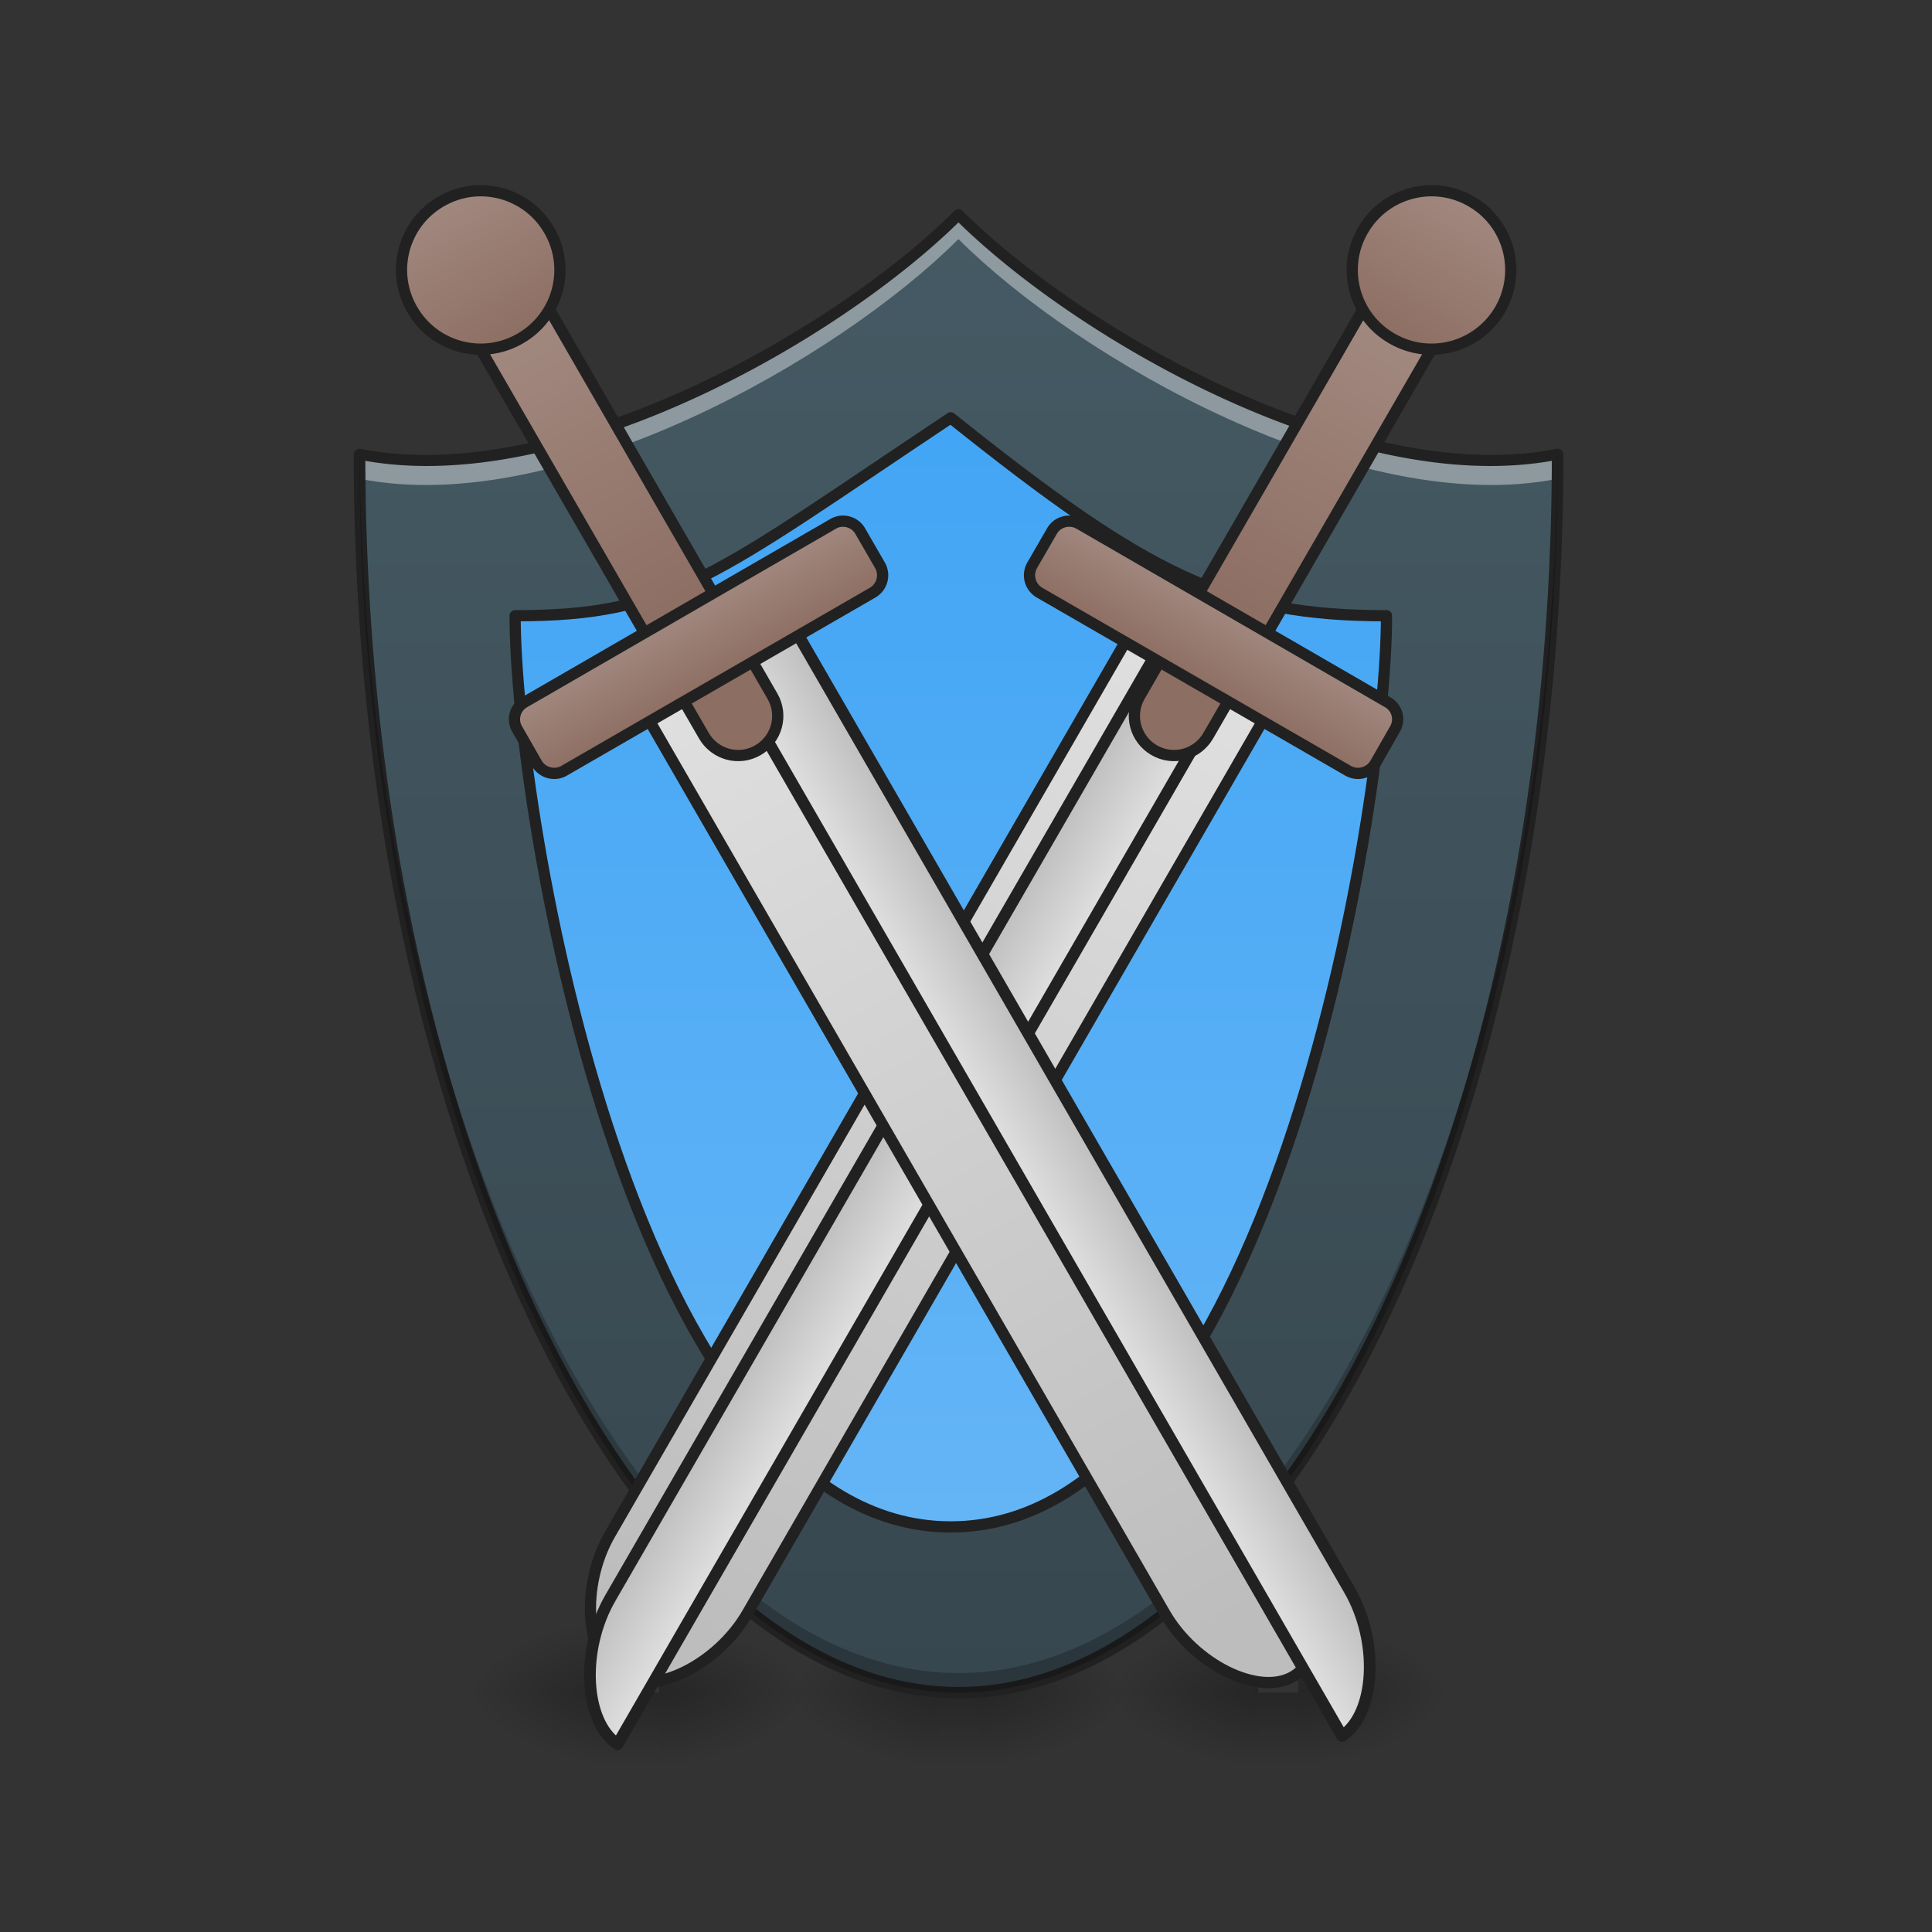 <svg xmlns="http://www.w3.org/2000/svg" width="32pt" height="32pt" viewBox="0 0 32 32"><rect x="0" y="0" width="32" height="32" fill="#333333" stroke="none"/><defs><linearGradient id="a" gradientUnits="userSpaceOnUse" x1="254" y1="233.5" x2="254" y2="254.667" gradientTransform="matrix(.062 0 0 .062 -3.97 13.439)"><stop offset="0" stop-opacity=".275"/><stop offset="1" stop-opacity="0"/></linearGradient><radialGradient id="b" gradientUnits="userSpaceOnUse" cx="450.909" cy="189.579" fx="450.909" fy="189.579" r="21.167" gradientTransform="matrix(0 -.078 -.141 0 42.539 63.595)"><stop offset="0" stop-opacity=".314"/><stop offset=".222" stop-opacity=".275"/><stop offset="1" stop-opacity="0"/></radialGradient><radialGradient id="c" gradientUnits="userSpaceOnUse" cx="450.909" cy="189.579" fx="450.909" fy="189.579" r="21.167" gradientTransform="matrix(0 .078 .141 0 -10.786 -7.527)"><stop offset="0" stop-opacity=".314"/><stop offset=".222" stop-opacity=".275"/><stop offset="1" stop-opacity="0"/></radialGradient><radialGradient id="d" gradientUnits="userSpaceOnUse" cx="450.909" cy="189.579" fx="450.909" fy="189.579" r="21.167" gradientTransform="matrix(0 -.078 .141 0 -10.786 63.595)"><stop offset="0" stop-opacity=".314"/><stop offset=".222" stop-opacity=".275"/><stop offset="1" stop-opacity="0"/></radialGradient><radialGradient id="e" gradientUnits="userSpaceOnUse" cx="450.909" cy="189.579" fx="450.909" fy="189.579" r="21.167" gradientTransform="matrix(0 .078 -.141 0 42.539 -7.527)"><stop offset="0" stop-opacity=".314"/><stop offset=".222" stop-opacity=".275"/><stop offset="1" stop-opacity="0"/></radialGradient><linearGradient id="f" gradientUnits="userSpaceOnUse" x1="254" y1="233.5" x2="254" y2="254.667" gradientTransform="matrix(.062 0 0 .062 1.323 13.439)"><stop offset="0" stop-opacity=".275"/><stop offset="1" stop-opacity="0"/></linearGradient><radialGradient id="g" gradientUnits="userSpaceOnUse" cx="450.909" cy="189.579" fx="450.909" fy="189.579" r="21.167" gradientTransform="matrix(0 -.078 -.141 0 47.83 63.595)"><stop offset="0" stop-opacity=".314"/><stop offset=".222" stop-opacity=".275"/><stop offset="1" stop-opacity="0"/></radialGradient><radialGradient id="h" gradientUnits="userSpaceOnUse" cx="450.909" cy="189.579" fx="450.909" fy="189.579" r="21.167" gradientTransform="matrix(0 .078 .141 0 -5.493 -7.527)"><stop offset="0" stop-opacity=".314"/><stop offset=".222" stop-opacity=".275"/><stop offset="1" stop-opacity="0"/></radialGradient><radialGradient id="i" gradientUnits="userSpaceOnUse" cx="450.909" cy="189.579" fx="450.909" fy="189.579" r="21.167" gradientTransform="matrix(0 -.078 .141 0 -5.493 63.595)"><stop offset="0" stop-opacity=".314"/><stop offset=".222" stop-opacity=".275"/><stop offset="1" stop-opacity="0"/></radialGradient><radialGradient id="j" gradientUnits="userSpaceOnUse" cx="450.909" cy="189.579" fx="450.909" fy="189.579" r="21.167" gradientTransform="matrix(0 .078 -.141 0 47.83 -7.527)"><stop offset="0" stop-opacity=".314"/><stop offset=".222" stop-opacity=".275"/><stop offset="1" stop-opacity="0"/></radialGradient><linearGradient id="k" gradientUnits="userSpaceOnUse" x1="254" y1="233.5" x2="254" y2="-158.083" gradientTransform="matrix(.062 0 0 .062 0 13.439)"><stop offset="0" stop-color="#37474f"/><stop offset="1" stop-color="#455a64"/></linearGradient><linearGradient id="l" gradientUnits="userSpaceOnUse" x1="254" y1="-105.167" x2="254" y2="191.167"><stop offset="0" stop-color="#42a5f5"/><stop offset="1" stop-color="#64b5f6"/></linearGradient><linearGradient id="m" gradientUnits="userSpaceOnUse" x1="254" y1="233.5" x2="254" y2="254.667" gradientTransform="matrix(.062 0 0 .062 -9.261 13.439)"><stop offset="0" stop-opacity=".275"/><stop offset="1" stop-opacity="0"/></linearGradient><radialGradient id="n" gradientUnits="userSpaceOnUse" cx="450.909" cy="189.579" fx="450.909" fy="189.579" r="21.167" gradientTransform="matrix(0 -.078 -.141 0 37.246 63.595)"><stop offset="0" stop-opacity=".314"/><stop offset=".222" stop-opacity=".275"/><stop offset="1" stop-opacity="0"/></radialGradient><radialGradient id="o" gradientUnits="userSpaceOnUse" cx="450.909" cy="189.579" fx="450.909" fy="189.579" r="21.167" gradientTransform="matrix(0 .078 .141 0 -16.078 -7.527)"><stop offset="0" stop-opacity=".314"/><stop offset=".222" stop-opacity=".275"/><stop offset="1" stop-opacity="0"/></radialGradient><radialGradient id="p" gradientUnits="userSpaceOnUse" cx="450.909" cy="189.579" fx="450.909" fy="189.579" r="21.167" gradientTransform="matrix(0 -.078 .141 0 -16.078 63.595)"><stop offset="0" stop-opacity=".314"/><stop offset=".222" stop-opacity=".275"/><stop offset="1" stop-opacity="0"/></radialGradient><radialGradient id="q" gradientUnits="userSpaceOnUse" cx="450.909" cy="189.579" fx="450.909" fy="189.579" r="21.167" gradientTransform="matrix(0 .078 -.141 0 37.246 -7.527)"><stop offset="0" stop-opacity=".314"/><stop offset=".222" stop-opacity=".275"/><stop offset="1" stop-opacity="0"/></radialGradient><linearGradient id="r" gradientUnits="userSpaceOnUse" x1="720" y1="1695.118" x2="720" y2="575.118" gradientTransform="matrix(.265 0 0 .265 37.768 -206.287)"><stop offset="0" stop-color="#bdbdbd"/><stop offset="1" stop-color="#e0e0e0"/></linearGradient><linearGradient id="s" gradientUnits="userSpaceOnUse" x1="637.253" y1="1262.188" x2="717.253" y2="1262.188" gradientTransform="translate(142.747 32.93)"><stop offset="0" stop-color="#bdbdbd"/><stop offset="1" stop-color="#e0e0e0"/></linearGradient><linearGradient id="t" gradientUnits="userSpaceOnUse" x1="190.5" y1="-73.417" x2="190.5" y2="-158.083" gradientTransform="translate(37.768 8.713)"><stop offset="0" stop-color="#8d6e63"/><stop offset="1" stop-color="#a1887f"/></linearGradient><linearGradient id="u" gradientUnits="userSpaceOnUse" x1="190.5" y1="-52.25" x2="190.5" y2="-73.417" gradientTransform="translate(37.768 8.713)"><stop offset="0" stop-color="#8d6e63"/><stop offset="1" stop-color="#a1887f"/></linearGradient><linearGradient id="v" gradientUnits="userSpaceOnUse" x1="190.5" y1="-158.083" x2="190.5" y2="-200.417" gradientTransform="translate(37.768 8.713)"><stop offset="0" stop-color="#8d6e63"/><stop offset="1" stop-color="#a1887f"/></linearGradient><linearGradient id="w" gradientUnits="userSpaceOnUse" x1="720" y1="1695.118" x2="720" y2="575.118" gradientTransform="matrix(.265 0 0 .265 37.768 -206.287)"><stop offset="0" stop-color="#bdbdbd"/><stop offset="1" stop-color="#e0e0e0"/></linearGradient><linearGradient id="x" gradientUnits="userSpaceOnUse" x1="637.253" y1="1262.188" x2="717.253" y2="1262.188" gradientTransform="translate(142.747 32.93)"><stop offset="0" stop-color="#bdbdbd"/><stop offset="1" stop-color="#e0e0e0"/></linearGradient><linearGradient id="y" gradientUnits="userSpaceOnUse" x1="190.5" y1="-73.417" x2="190.5" y2="-158.083" gradientTransform="translate(37.768 8.713)"><stop offset="0" stop-color="#8d6e63"/><stop offset="1" stop-color="#a1887f"/></linearGradient><linearGradient id="z" gradientUnits="userSpaceOnUse" x1="190.5" y1="-52.25" x2="190.5" y2="-73.417" gradientTransform="translate(37.768 8.713)"><stop offset="0" stop-color="#8d6e63"/><stop offset="1" stop-color="#a1887f"/></linearGradient><linearGradient id="A" gradientUnits="userSpaceOnUse" x1="190.5" y1="-158.083" x2="190.5" y2="-200.417" gradientTransform="translate(37.768 8.713)"><stop offset="0" stop-color="#8d6e63"/><stop offset="1" stop-color="#a1887f"/></linearGradient></defs><path d="M15.547 28.035h.66v1.32h-.66zm0 0" fill="url(#a)"/><path d="M16.207 28.035h2.645v-1.324h-2.645zm0 0" fill="url(#b)"/><path d="M15.547 28.035h-2.649v1.32h2.649zm0 0" fill="url(#c)"/><path d="M15.547 28.035h-2.649v-1.324h2.649zm0 0" fill="url(#d)"/><path d="M16.207 28.035h2.645v1.32h-2.645zm0 0" fill="url(#e)"/><path d="M20.84 28.035h.66v1.32h-.66zm0 0" fill="url(#f)"/><path d="M21.5 28.035h2.645v-1.324H21.5zm0 0" fill="url(#g)"/><path d="M20.84 28.035H18.19v1.32h2.649zm0 0" fill="url(#h)"/><path d="M20.84 28.035H18.19v-1.324h2.649zm0 0" fill="url(#i)"/><path d="M21.5 28.035h2.645v1.32H21.5zm0 0" fill="url(#j)"/><path d="M5.953 7.527c0 11.246 4.633 20.508 9.922 20.508 5.293 0 9.926-9.262 9.926-20.508-3.309.66-7.942-1.984-9.926-3.968-1.984 1.984-6.613 4.629-9.922 3.968zm0 0" fill="url(#k)"/><path d="M15.875 3.559c-1.984 1.984-6.613 4.629-9.922 3.968 0 .133 0 .27.004.403 3.305.66 7.934-1.985 9.918-3.97 1.984 1.985 6.613 4.63 9.922 3.97 0-.133.004-.27.004-.403-3.309.66-7.942-1.984-9.926-3.968zm0 0" fill="#fff" fill-opacity=".392"/><path d="M137.612-52.266c0 52.933 31.747 243.415 116.364 243.415 84.68 0 116.426-190.482 116.426-243.415-42.308 0-63.494-10.561-116.426-52.87-63.494 42.309-74.056 52.87-116.364 52.87zm0 0" transform="matrix(.062 0 0 .062 0 13.439)" fill="url(#l)" stroke-width="3" stroke-linecap="round" stroke-linejoin="round" stroke="#212121"/><path d="M15.875 3.465a.091.091 0 0 0-.066.027c-.98.98-2.63 2.137-4.438 2.957-1.809.82-3.777 1.309-5.398.985a.108.108 0 0 0-.078.02.096.096 0 0 0-.036.073c0 5.637 1.16 10.774 2.989 14.512 1.824 3.738 4.328 6.09 7.027 6.09 2.703 0 5.203-2.352 7.031-6.09 1.828-3.738 2.989-8.875 2.989-14.512a.111.111 0 0 0-.036-.074.112.112 0 0 0-.078-.02c-1.62.325-3.593-.163-5.402-.984-1.809-.82-3.453-1.976-4.438-2.957-.015-.02-.039-.027-.066-.027zm0 .219c1.012.988 2.633 2.12 4.43 2.937 1.789.813 3.738 1.305 5.398 1.012-.015 5.57-1.164 10.644-2.965 14.324-1.812 3.703-4.27 5.984-6.863 5.984-2.59 0-5.05-2.28-6.86-5.984-1.8-3.68-2.949-8.754-2.964-14.324 1.66.293 3.61-.2 5.398-1.012 1.797-.816 3.418-1.95 4.426-2.937zm0 0" fill="#212121"/><path d="M10.254 28.035h.66v1.32h-.66zm0 0" fill="url(#m)"/><path d="M10.914 28.035h2.649v-1.324h-2.649zm0 0" fill="url(#n)"/><path d="M10.254 28.035H7.609v1.32h2.645zm0 0" fill="url(#o)"/><path d="M10.254 28.035H7.609v-1.324h2.645zm0 0" fill="url(#p)"/><path d="M10.914 28.035h2.649v1.32h-2.649zm0 0" fill="url(#q)"/><path d="M5.953 7.527c0 11.246 4.633 20.508 9.922 20.508 5.293 0 9.926-9.262 9.926-20.508h-.004c-.086 11.098-4.68 20.184-9.922 20.184-5.238 0-9.832-9.086-9.918-20.184h-.004zm0 0" fill-opacity=".235"/><path d="M207.133-54.126l-.038 285.783c.001 15.875 10.583 31.703 21.195 31.71 10.557.038 21.137-15.884 21.136-31.759l.015-285.697zm0 0" transform="scale(.062) rotate(30 -147.446 238.434)" fill="url(#r)" stroke-width="3" stroke-linecap="round" stroke-linejoin="round" stroke="#212121"/><path d="M782.865 608.03l-.142 1080.123c.026 58.623 38.139 117.077 77.35 119.803l-.07-1200.006zm0 0" transform="rotate(30.011 15.867 21.62) scale(.017)" fill="url(#s)" stroke-width="11.339" stroke-linecap="round" stroke-linejoin="round" stroke="#212121"/><path d="M228.264-181.135c5.852.013 10.617 4.766 10.605 10.619l-.031 137.558c-.013 5.853-4.712 10.586-10.565 10.574-5.852-.013-10.586-4.713-10.574-10.565v-137.613c-.041-5.82 4.712-10.586 10.565-10.573zm0 0" transform="scale(.062) rotate(30 -147.446 238.434)" fill="url(#t)" stroke-width="3" stroke-linecap="round" stroke-linejoin="round" stroke="#212121"/><path d="M180.653-64.744l95.228.08c2.937-.036 5.32 2.34 5.27 5.256l.048 10.58a5.367 5.367 0 0 1-5.31 5.303l-95.25.005a5.367 5.367 0 0 1-5.302-5.31l.007-10.611c-.006-2.884 2.371-5.266 5.309-5.303zm0 0" transform="scale(.062) rotate(30 -147.446 238.434)" fill="url(#u)" stroke-width="3" stroke-linecap="round" stroke-linejoin="round" stroke="#212121"/><path d="M228.302-191.693c11.674-.029 21.119 9.456 21.147 21.13-.025 11.705-9.478 21.203-21.183 21.178-11.674.029-21.173-9.425-21.147-21.13-.03-11.673 9.478-21.203 21.183-21.178zm0 0" transform="scale(.062) rotate(30 -147.446 238.434)" fill="url(#v)" stroke-width="3" stroke-linecap="round" stroke-linejoin="round" stroke="#212121"/><path d="M207.087-54.1l.017 285.752c0 15.875 10.582 31.703 21.14 31.742 10.612.007 21.191-15.915 21.19-31.79l.015-285.698zm0 0" transform="scale(-.062 .062) rotate(30 -402.864 -714.798)" fill="url(#w)" stroke-width="3" stroke-linecap="round" stroke-linejoin="round" stroke="#212121"/><path d="M782.691 608.13l.063 1080.005c.027 58.623 38.139 117.077 77.35 119.803l-.07-1200.007zm0 0" transform="scale(-.017 .017) rotate(30 -6.305 -2295.3)" fill="url(#x)" stroke-width="11.339" stroke-linecap="round" stroke-linejoin="round" stroke="#212121"/><path d="M228.272-181.14c5.853.013 10.618 4.767 10.605 10.619l-.03 137.558c-.014 5.853-4.713 10.587-10.566 10.574-5.852-.013-10.586-4.712-10.573-10.565l-.055-137.581c.013-5.852 4.767-10.618 10.62-10.605zm0 0" transform="scale(-.062 .062) rotate(30 -402.864 -714.798)" fill="url(#y)" stroke-width="3" stroke-linecap="round" stroke-linejoin="round" stroke="#212121"/><path d="M180.607-64.717l95.282.049c2.938-.037 5.32 2.34 5.271 5.255l.047 10.58c-.049 2.915-2.426 5.298-5.31 5.303l-95.25.005a5.367 5.367 0 0 1-5.302-5.309l.007-10.612c-.005-2.883 2.372-5.266 5.255-5.271zm0 0" transform="scale(-.062 .062) rotate(30 -402.864 -714.798)" fill="url(#z)" stroke-width="3" stroke-linecap="round" stroke-linejoin="round" stroke="#212121"/><path d="M228.256-191.666c11.674-.03 21.173 9.424 21.147 21.13.03 11.673-9.424 21.172-21.129 21.146-11.674.029-21.173-9.424-21.147-21.13-.029-11.673 9.424-21.172 21.13-21.146zm0 0" transform="scale(-.062 .062) rotate(30 -402.864 -714.798)" fill="url(#A)" stroke-width="3" stroke-linecap="round" stroke-linejoin="round" stroke="#212121"/></svg>